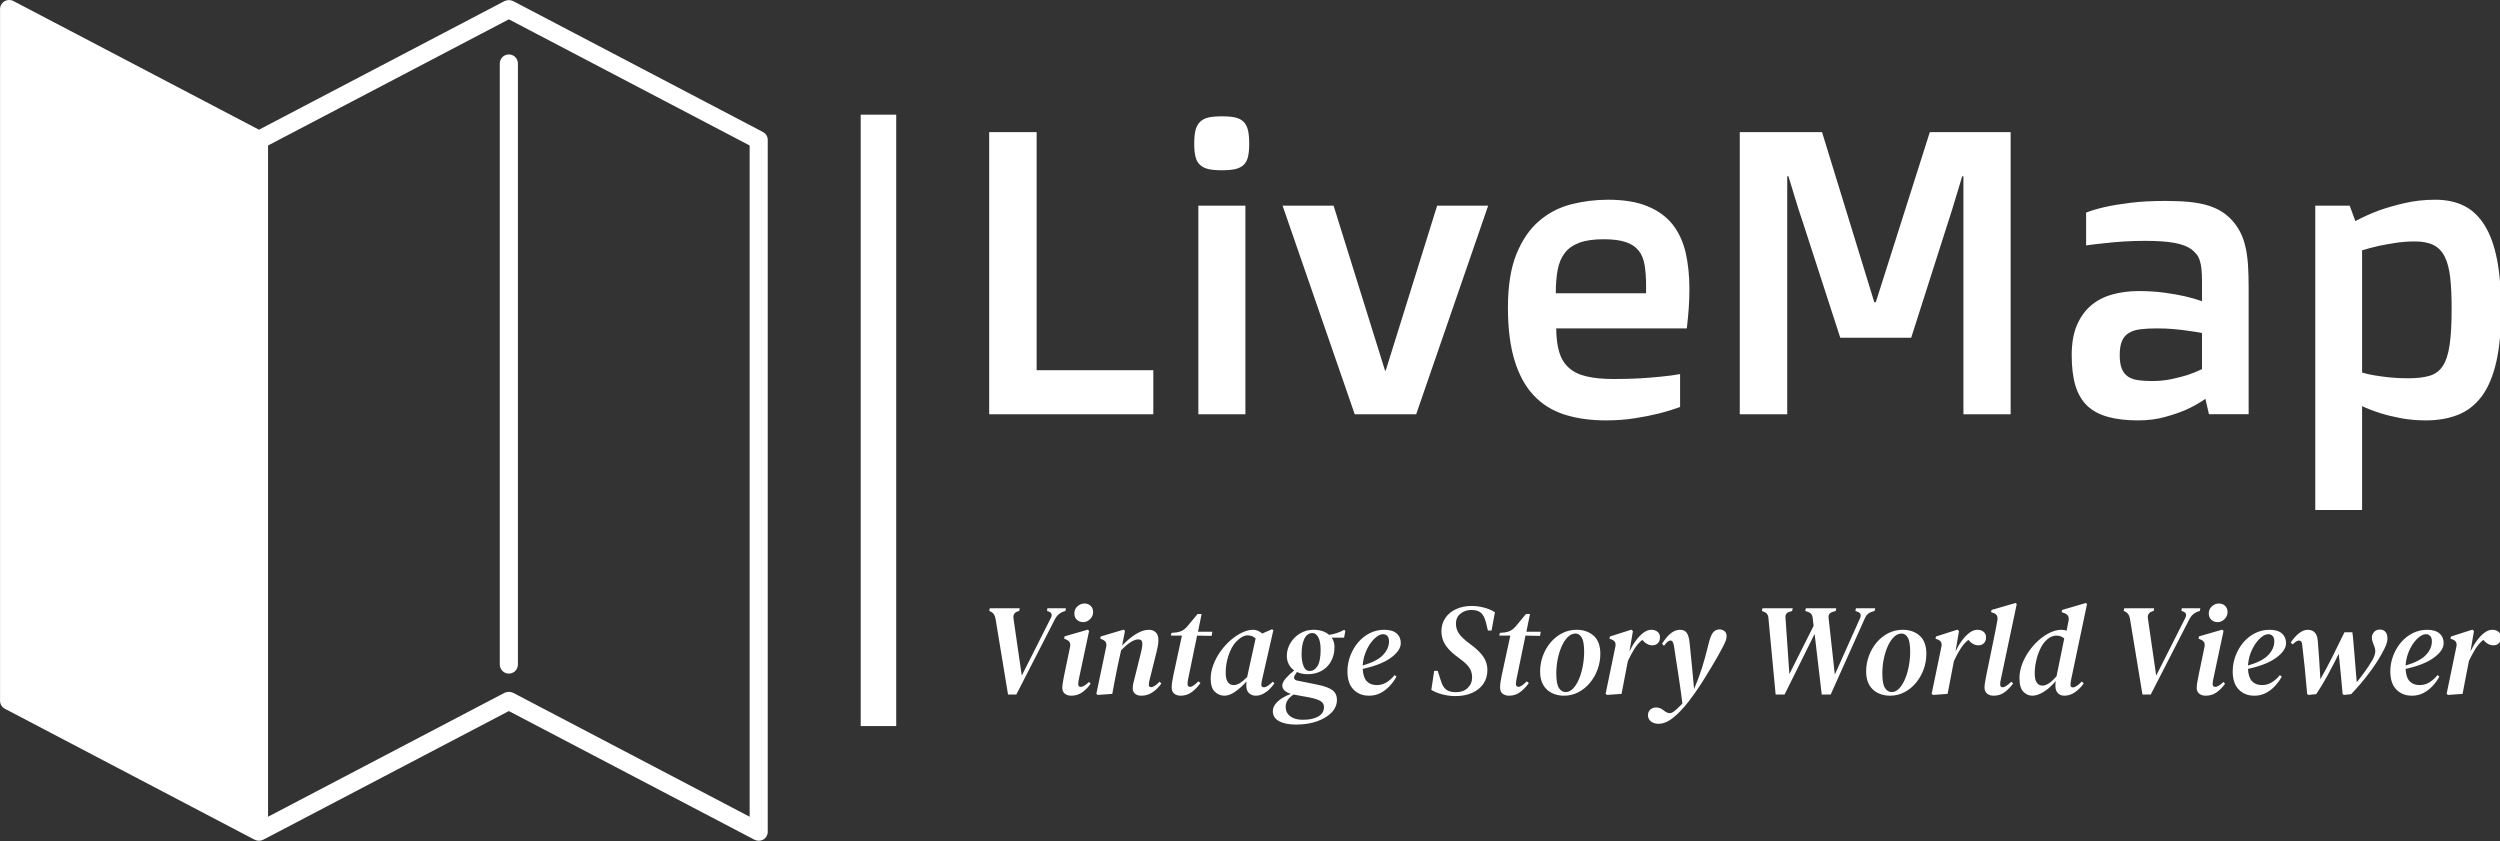 <?xml version='1.0' encoding='UTF-8'?><svg fill='#fff' viewBox='0 0 654 220' xmlns='http://www.w3.org/2000/svg'><rect x="0" y="0" width="654" height="220" fill="#333333" stroke="none"/><rect x='225.16' y='29.999' width='9.29' height='159.94'/><g transform='translate(258.77 30.397)'><svg width='395.52' height='103.02' viewBox='4.44 -36.79 186.71 48.6'><path d='m4.44 0v-34.84h5.86v29.4h14.41v5.44h-20.27zm28.74-30.13q-1 0-1.65-0.14-0.65-0.15-1.05-0.52-0.4-0.36-0.56-1-0.16-0.63-0.16-1.63t0.16-1.65 0.56-1.04 1.05-0.54q0.65-0.14 1.65-0.14t1.64 0.14q0.65 0.15 1.04 0.54t0.54 1.04 0.15 1.65-0.15 1.63q-0.15 0.64-0.54 1-0.39 0.37-1.04 0.52-0.64 0.14-1.64 0.14zm-2.91 30.13v-25.76h5.81v25.76h-5.81zm19.31 0-8.91-25.76h6.3l6.35 20.36h0.09l6.35-20.36h6.3l-8.89 25.76h-7.59zm18.92-13.16q0-4.03 1.05-6.62 1.05-2.58 2.78-4.07t3.96-2.07q2.22-0.57 4.56-0.57 2.96 0 4.9 0.81 1.94 0.8 3.09 2.25 1.14 1.46 1.61 3.48 0.46 2.03 0.46 4.47 0 1.15-0.08 2.37-0.09 1.22-0.24 2.51h-16.13q0.02 1.74 0.37 2.92 0.36 1.19 1.18 1.93 0.81 0.75 2.17 1.07 1.35 0.33 3.38 0.33 1.71 0 3.2-0.08 1.49-0.09 2.61-0.21 1.32-0.12 2.39-0.32v4.06q-1.24 0.46-2.71 0.83-1.24 0.31-2.9 0.57t-3.54 0.26q-2.88 0-5.13-0.72t-3.8-2.37-2.36-4.31q-0.82-2.66-0.82-6.52zm5.91-1.78h11.15v-0.93q0-1.46-0.18-2.55t-0.74-1.79q-0.57-0.71-1.59-1.05-1.03-0.35-2.74-0.35-1.83 0-2.99 0.43t-1.8 1.27q-0.65 0.84-0.88 2.09-0.23 1.24-0.23 2.88zm22.72 14.94v-34.84h10.16l6.45 21h0.19l6.67-21h9.98v34.84h-5.83v-29.39h-0.15l-0.66 2.19q-0.27 0.93-0.59 1.94-0.31 1.02-0.56 1.75l-4.49 14.06h-8.76l-4.59-14.16q-0.25-0.73-0.57-1.72-0.31-0.99-0.58-1.89-0.32-1.05-0.66-2.17h-0.15v29.39h-5.86zm40.99-7.3q0-2.2 0.65-3.71t1.76-2.44 2.61-1.34q1.5-0.42 3.23-0.42 1.76 0 3.19 0.2 1.43 0.19 2.48 0.43 1.19 0.27 2.17 0.62v-2.4q0-0.9-0.06-1.52-0.06-0.63-0.21-1.09-0.14-0.46-0.4-0.78t-0.62-0.61q-0.78-0.56-2.15-0.81-1.37-0.24-3.57-0.24-1.39 0-2.69 0.08-1.31 0.09-2.33 0.21-1.2 0.12-2.28 0.27v-4.05q0.98-0.39 2.42-0.71 1.22-0.27 3.05-0.5t4.35-0.23q1.68 0 2.99 0.13 1.31 0.14 2.31 0.45 1 0.32 1.77 0.83 0.77 0.52 1.38 1.27 0.51 0.64 0.85 1.35 0.34 0.7 0.56 1.66 0.22 0.95 0.31 2.18 0.08 1.23 0.08 2.87v15.6h-4.9l-0.44-1.9q-1.08 0.75-2.37 1.34-1.13 0.49-2.63 0.9-1.5 0.42-3.3 0.42-2.2 0-3.76-0.44-1.57-0.44-2.56-1.39-0.98-0.96-1.44-2.49-0.45-1.54-0.45-3.74zm5.93 0q0 1.07 0.27 1.71 0.27 0.63 0.78 0.96 0.52 0.33 1.26 0.43 0.75 0.1 1.7 0.1 1.24 0 2.35-0.23 1.12-0.24 1.97-0.5 0.98-0.32 1.83-0.74v-4.46q-0.78-0.15-1.68-0.27-0.78-0.12-1.77-0.21t-2.09-0.09q-1.22 0-2.09 0.11-0.86 0.11-1.43 0.47-0.56 0.35-0.83 1t-0.27 1.72zm29.93 6.3v12.84h-5.78v-37.6h4.25l0.7 1.91q1.35-0.73 2.93-1.32 1.37-0.49 3.14-0.9 1.77-0.42 3.82-0.42t3.57 0.77q1.51 0.77 2.52 2.42 1.02 1.64 1.52 4.22t0.5 6.19q0 3.83-0.6 6.44-0.6 2.62-1.78 4.22-1.19 1.6-2.92 2.29-1.73 0.7-4 0.7-1.64 0-3.07-0.27t-2.5-0.61q-1.25-0.39-2.3-0.88zm0-19.24v15.09q0.71 0.22 1.59 0.36 0.76 0.13 1.8 0.24 1.03 0.11 2.33 0.11 1.58 0 2.62-0.31 1.04-0.3 1.64-1.23t0.84-2.63q0.24-1.69 0.24-4.45 0-2.27-0.18-3.85-0.18-1.57-0.68-2.56t-1.39-1.43q-0.9-0.44-2.29-0.44-1.27 0-2.44 0.19-1.17 0.18-2.07 0.37-1.08 0.25-2.01 0.54z'/></svg><g transform='translate(0 127.34)'><svg width='395.52' height='31.811' viewBox='4.1 -35.1 583.69 46.95'><path d='m14.55 0.25h-3.2l-4.85-29.4q-0.35-2-2.15-2.8l-0.25-0.05 0.2-1.05h11.55l-0.15 1-0.6 0.2q-1.95 0.65-1.65 2.7l3.2 22.1 11.25-22.3q0.95-1.9-1.1-2.55l-0.4-0.15 0.15-1h7.15l-0.2 1.05-0.55 0.15q-2.2 0.7-3.35 2.75l-15.05 29.35zm25.8-27.95q-1.4 0-2.4-0.9t-1-2.45q0-1.65 1.2-2.75t2.7-1.1q1.45 0 2.4 0.92 0.95 0.93 0.95 2.38 0 1.6-1.18 2.75-1.17 1.15-2.67 1.15zm-4.6 28.4q-1.5 0-2.48-0.78-0.97-0.77-0.97-2.27 0-0.85 0.2-2.05t0.45-2.45l2.35-11.3q0.45-2.1-1.55-2.85l-0.7-0.3 0.1-0.9 9-2.6 0.5 0.5-3.8 17.85q-0.2 0.85-0.3 1.47-0.1 0.63-0.1 1.18 0 1.1 1 1.1 1.2 0 3.15-1.9l0.65 0.65q-1.25 1.85-3.13 3.25-1.87 1.4-4.37 1.4zm15.85-0.7-5.65 0.4-0.5-0.45 3.8-18.15q0.45-2-1.5-2.8l-0.75-0.3 0.1-0.85 8.85-2.65 0.55 0.5-1.1 5.65q2.6-2.75 5.3-4.43 2.7-1.67 5.05-1.67 1.59 0 2.62 0.97 1.03 0.98 1.03 2.98 0 1.1-0.2 2.23-0.2 1.12-0.5 2.32l-2.55 10.25q-0.2 0.8-0.33 1.37-0.12 0.58-0.12 0.98 0 1.05 0.85 1.05 1.29 0 3.29-2.1l0.71 0.7q-1.25 1.85-3.25 3.27-2 1.43-4.45 1.43-1.55 0-2.45-0.75t-0.9-2.05q0-1.05 0.25-2.13 0.25-1.07 0.59-2.32l1.96-7.9q0.4-1.5 0.65-2.7t0.25-2.15q0-1-0.43-1.38-0.43-0.37-1.12-0.37-1.2 0-2.88 1.02-1.67 1.03-3.77 3.23l-1.35 6.15q-0.55 2.65-1.05 5.3t-1 5.35zm26.44 0.7q-1.55 0-2.52-0.78-0.98-0.77-0.98-2.32 0-1.9 0.6-4.6l3.35-15.5h-4.25l0.2-1.05 2-0.2q2.55-0.35 4.2-2.4l3.9-4.7h1.55l-1.4 6.85h5.55l-0.3 1.6-5.6-0.1-3.3 16q-0.2 0.9-0.3 1.57-0.1 0.68-0.1 1.13 0 0.5 0.3 0.8t0.7 0.3q1.05 0 3.2-2.15l0.8 0.65q-1.25 1.85-3.17 3.37-1.93 1.53-4.43 1.53zm16.85 0q-2.05 0-3.67-1.5-1.63-1.5-1.63-5.1 0-2.65 1.03-5.35 1.02-2.7 2.75-5.13 1.72-2.42 3.87-4.3 2.15-1.87 4.43-2.97 2.27-1.1 4.32-1.1 1 0 1.88 0.4 0.87 0.4 1.62 1.05l3.75-1.65 0.55 0.35-4.25 18.65q-0.4 1.6-0.4 2.35 0 1.05 1 1.05 0.7 0 1.55-0.58 0.85-0.57 1.9-1.57l0.6 0.6q-0.75 1.15-1.85 2.25t-2.47 1.82q-1.38 0.73-2.88 0.73-1.55 0-2.6-0.98-1.05-0.97-1.05-3.02 0-0.7 0.1-1.5-2.05 2.3-4.3 3.9t-4.25 1.6zm0.5-8.9q0 2.55 0.83 3.67 0.82 1.13 2.22 1.13 1.2 0 2.45-0.77 1.25-0.78 2.8-2.33 0.05-0.3 0.15-0.8l3.1-14.1q-0.65-0.65-1.5-0.93-0.85-0.27-1.6-0.27-2.05 0-4.5 2.55-1.75 1.9-2.85 5.17-1.1 3.28-1.1 6.68zm27.15 20.05q-4.1 0-6.53-1.3-2.42-1.3-2.42-3.85 0-1.5 1.02-2.8 1.03-1.3 2.63-2.3t3.3-1.6q-1.55-0.5-2.43-1.3-0.87-0.8-0.87-1.95 0-1.2 1.35-2.75t3.25-3.05q-1.4-1-2.13-2.45-0.72-1.45-0.72-3.15 0-2.7 1.4-5t3.72-3.7q2.33-1.4 5.18-1.4 3.75 0 6 1.95 3.1-0.4 5.85-1.95l0.45 0.45-0.5 2.6h-4.75q1.05 1.55 1.05 3.6 0 3.1-1.3 5.47-1.3 2.38-3.63 3.7-2.32 1.33-5.42 1.33-2.35 0-4.15-0.85l-0.8 1.25q-0.45 0.65-0.25 1.25t1.1 0.8l7.9 1.6q4.15 0.85 5.82 2.17 1.68 1.33 1.68 3.68 0 2.75-2.08 4.9-2.07 2.15-5.62 3.4t-8.1 1.25zm5.35-20.7q1.75 0 2.95-1.9t1.2-6.35q0-3.05-0.9-4.73-0.9-1.67-2.25-1.67-2.1 0.05-3.15 2.27-1.05 2.23-1.05 5.88 0 2.7 0.75 4.62 0.75 1.93 2.45 1.88zm-9.35 13.85q0 2.3 1.77 3.65 1.78 1.35 4.83 1.35 3.85 0 6.02-1.3 2.18-1.3 2.18-3.6 0-1.45-1.25-2.27-1.25-0.83-4.45-1.48l-6.05-1.1q-1.4 0.9-2.23 2.08-0.82 1.17-0.82 2.67zm32.2-4.3q-3.71 0-6.03-2.4t-2.32-6.95q0-3.15 1.1-6.05t3.02-5.18q1.93-2.27 4.52-3.57 2.61-1.3 5.61-1.3 3.1 0 4.72 1.4 1.63 1.4 1.63 3.75 0 2.85-3.78 5.62-3.77 2.78-10.93 4.33 0.16 3.25 1.56 4.75t3.85 1.5q2.2 0 3.95-1.15t2.95-2.7l0.75 0.55q-1 1.9-2.58 3.6-1.57 1.7-3.57 2.75t-4.45 1.05zm5.4-23.75q-1.15 0-2.45 0.97-1.3 0.98-2.48 2.65-1.18 1.68-1.97 3.85-0.8 2.18-0.96 4.63 5.61-1.65 7.88-4.1 2.28-2.45 2.28-5.2 0-1.45-0.66-2.13-0.64-0.67-1.64-0.67zm27.94 23.9q-2.5 0-5.02-0.65-2.53-0.65-4.28-1.75l1.1-7.35h1.35l1.25 3.85q0.7 2.35 2 3.37 1.3 1.03 3.75 1.03 2.9 0 4.6-1.65t1.7-4.1q0-1.25-0.4-2.38-0.4-1.12-1.5-2.35-1.1-1.22-3.25-2.77-2.65-1.9-4.13-3.63-1.47-1.72-2.02-3.37t-0.55-3.3q0-2.9 1.5-5.1t4.15-3.43q2.65-1.22 6.05-1.22 2.35 0 4.8 0.65t4.15 1.8l-1.3 7.05h-1.4l-0.8-3.25q-0.65-2.5-1.9-3.6t-3.7-1.1q-2.4 0-4.17 1.4-1.78 1.4-1.78 3.9 0 2.05 1.13 3.75 1.12 1.7 4.02 3.85 4 2.9 5.5 5.25t1.5 5q0 3.1-1.57 5.37-1.58 2.28-4.36 3.5-2.77 1.23-6.42 1.23zm20.75-0.15q-1.55 0-2.53-0.78-0.97-0.77-0.97-2.32 0-1.9 0.6-4.6l3.35-15.5h-4.25l0.2-1.05 2-0.2q2.55-0.35 4.2-2.4l3.9-4.7h1.55l-1.4 6.85h5.55l-0.3 1.6-5.6-0.1-3.3 16q-0.2 0.9-0.3 1.57-0.1 0.68-0.1 1.13 0 0.5 0.3 0.8t0.7 0.3q1.05 0 3.2-2.15l0.8 0.65q-1.25 1.85-3.18 3.37-1.92 1.53-4.42 1.53zm21.2 0q-2.55 0-4.65-1t-3.35-3.08q-1.25-2.07-1.25-5.22 0-3.2 1.07-6.1 1.08-2.9 3-5.18 1.93-2.27 4.5-3.57 2.58-1.3 5.53-1.3 3.95 0 6.55 2.27 2.6 2.28 2.6 7.03 0 3.15-1.08 6.05-1.07 2.9-2.97 5.17-1.9 2.28-4.45 3.6-2.55 1.33-5.5 1.33zm0.6-1.4q1.6 0 2.9-1.38 1.3-1.37 2.25-3.62t1.47-5.03q0.53-2.77 0.53-5.52 0-3.95-0.93-5.5-0.92-1.55-2.37-1.55-1.6 0-2.98 1.32-1.37 1.33-2.37 3.58t-1.55 4.97q-0.55 2.73-0.55 5.53 0 4.05 1.02 5.63 1.03 1.57 2.58 1.57zm21.59 0.7-5.65 0.4-0.5-0.45 3.75-18.1q0.25-1.2-0.15-1.88-0.4-0.67-1.4-1.02l-0.7-0.25 0.15-0.85 8.3-2.65 0.6 0.55-1.35 7.85q1.1-2.3 2.5-4.2t2.93-3.03q1.52-1.12 3.02-1.12t2.43 0.8q0.92 0.8 0.92 2.1 0 1.4-0.8 2.25t-2.15 0.85q-2.1 0-3.9-2.1-1.8 1.45-3.1 3.57-1.3 2.13-2.45 4.58l-0.4 2.05q-0.5 2.65-1.02 5.3-0.53 2.65-1.03 5.35zm14.25 11.55q-1.7 0-2.87-0.9-1.18-0.9-1.18-2.45 0-1.3 0.9-2.12 0.9-0.83 2.25-0.83 0.75 0 1.45 0.25t1.45 0.85q1 0.85 1.95 1.05t2-0.6q0.7-0.55 1.35-1.15t1.35-1.3q0.3-0.3 0.6-0.65-0.65-5.15-1.37-9.85-0.73-4.7-1.53-9.95-0.25-2-0.47-2.95-0.23-0.95-0.53-1.25t-0.7-0.3q-0.5 0-1.1 0.45t-1.4 1.6l-0.75-0.8q3.3-5.4 6.9-5.4 1.85 0 2.67 1.25 0.83 1.25 1.08 4 0.5 4.75 0.9 8.95t0.8 8.65q1.8-4.15 3.08-8.2 1.27-4.05 2.47-9 0.8-3.4 1.78-4.6 0.97-1.2 2.52-1.2 1.05 0 1.87 0.65 0.83 0.65 0.83 1.8 0 1.2-0.45 2.25t-1.3 2.65q-0.8 1.5-1.75 3.2t-2.25 3.85q-1.4 2.25-2.97 4.85-1.58 2.6-3.68 5.55-1.1 1.55-2.37 3.2-1.28 1.65-3.13 3.6-2.1 2.2-4.18 3.53-2.07 1.32-4.22 1.32zm48.7-11.3h-3.45l-2.8-29.65q-0.15-1.8-1.95-2.4l-0.55-0.2 0.2-1.05h11.7l-0.25 1.05-1 0.3q-1.7 0.45-1.55 2.3l1.5 21.75 9.35-18.6-0.35-3.15q-0.2-1.75-1.9-2.3l-0.95-0.3 0.2-1.05h11.75l-0.2 1.05-1.25 0.35q-1.75 0.6-1.5 2.35l2.4 21.85 9.8-21.9q0.7-1.75-1-2.35l-0.85-0.3 0.2-1.05h7.45l-0.25 1.05-1.05 0.3q-1.85 0.55-2.65 2.4l-13.25 29.55h-3.45l-2.75-23.4-11.6 23.4zm40.74 0.45q-2.55 0-4.65-1t-3.35-3.08q-1.25-2.07-1.25-5.22 0-3.2 1.08-6.1 1.07-2.9 3-5.18 1.92-2.27 4.5-3.57 2.57-1.3 5.52-1.3 3.95 0 6.55 2.27 2.6 2.28 2.6 7.03 0 3.15-1.07 6.05-1.08 2.9-2.98 5.17-1.9 2.28-4.45 3.6-2.55 1.33-5.5 1.33zm0.6-1.4q1.6 0 2.9-1.38 1.3-1.37 2.25-3.62t1.48-5.03q0.52-2.77 0.52-5.52 0-3.95-0.92-5.5-0.93-1.55-2.38-1.55-1.6 0-2.97 1.32-1.38 1.33-2.38 3.58t-1.55 4.97q-0.55 2.73-0.55 5.53 0 4.05 1.03 5.63 1.02 1.57 2.57 1.57zm21.6 0.7-5.65 0.4-0.5-0.45 3.75-18.1q0.25-1.2-0.15-1.88-0.4-0.67-1.4-1.02l-0.7-0.25 0.15-0.85 8.3-2.65 0.6 0.55-1.35 7.85q1.1-2.3 2.5-4.2t2.93-3.03q1.52-1.12 3.02-1.12t2.43 0.8q0.92 0.8 0.92 2.1 0 1.4-0.8 2.25t-2.15 0.85q-2.1 0-3.9-2.1-1.8 1.45-3.1 3.57-1.3 2.13-2.45 4.58l-0.4 2.05q-0.5 2.65-1.02 5.3-0.53 2.65-1.03 5.35zm17.8 0.7q-1.6 0-2.58-0.83-0.97-0.82-0.97-2.37 0-0.85 0.22-2.08 0.23-1.22 0.58-3.12l2.95-14.35q0.4-1.8 0.65-3.25t0.6-3.3q0.3-2.1-1.7-2.7l-0.75-0.25 0.15-0.85 9.3-2.7 0.45 0.4-6.05 28.65q-0.2 0.8-0.28 1.4-0.07 0.6-0.07 1 0 1.1 0.95 1.1 1.15 0 3.35-2.15l0.7 0.7q-1.25 1.75-3.1 3.22-1.85 1.48-4.4 1.48zm14.9 0q-1.95 0-3.45-1.53-1.5-1.52-1.5-5.27 0-2.6 0.97-5.25 0.98-2.65 2.65-5.05t3.77-4.28q2.11-1.87 4.4-2.97 2.3-1.1 4.46-1.1 1.04 0 1.95 0.35l0.75-3.85q0.44-2.25-1.66-2.95l-1-0.35 0.16-0.85 9.19-2.7 0.45 0.4-6.05 28.75q-0.15 0.8-0.25 1.35-0.09 0.55-0.09 1.05 0 1.05 0.94 1.05 0.56 0 1.5-0.6 0.95-0.6 1.95-1.7l0.7 0.75q-1.2 1.85-3.2 3.3t-4.25 1.45q-1.59 0-2.52-1t-0.93-2.65q-0.05-0.85 0.11-2-2.05 2.5-4.5 4.07-2.46 1.58-4.55 1.58zm0.94-8.6q0 2.5 0.83 3.6 0.82 1.1 2.12 1.1 1.2 0 2.53-0.88 1.33-0.87 2.97-2.77v-0.1l2.95-14.45q-1.29-1.1-2.95-1.1-1.25 0-2.37 0.6-1.13 0.6-2.08 1.65-1.14 1.25-2.07 3.32-0.93 2.08-1.43 4.45-0.5 2.38-0.5 4.58zm44.8 8.15h-3.2l-4.85-29.4q-0.35-2-2.15-2.8l-0.25-0.05 0.2-1.05h11.55l-0.15 1-0.6 0.2q-1.95 0.65-1.65 2.7l3.2 22.1 11.25-22.3q0.95-1.9-1.1-2.55l-0.4-0.15 0.15-1h7.15l-0.2 1.05-0.55 0.15q-2.2 0.7-3.35 2.75l-15.05 29.35zm25.8-27.95q-1.4 0-2.4-0.9t-1-2.45q0-1.65 1.2-2.75t2.7-1.1q1.45 0 2.4 0.92 0.95 0.93 0.95 2.38 0 1.6-1.18 2.75-1.17 1.15-2.67 1.15zm-4.6 28.4q-1.5 0-2.48-0.78-0.97-0.77-0.97-2.27 0-0.85 0.2-2.05t0.45-2.45l2.35-11.3q0.45-2.1-1.55-2.85l-0.7-0.3 0.1-0.9 9-2.6 0.5 0.5-3.8 17.85q-0.2 0.85-0.3 1.47-0.1 0.63-0.1 1.18 0 1.1 1 1.1 1.2 0 3.15-1.9l0.65 0.65q-1.25 1.85-3.13 3.25-1.87 1.4-4.37 1.4zm18.79 0q-3.7 0-6.02-2.4-2.33-2.4-2.33-6.95 0-3.15 1.1-6.05t3.03-5.18q1.93-2.27 4.52-3.57 2.6-1.3 5.6-1.3 3.1 0 4.73 1.4 1.62 1.4 1.62 3.75 0 2.85-3.77 5.62-3.77 2.78-10.93 4.33 0.16 3.25 1.55 4.75 1.4 1.5 3.86 1.5 2.19 0 3.94-1.15t2.95-2.7l0.75 0.55q-1 1.9-2.57 3.6t-3.57 2.75-4.46 1.05zm5.4-23.75q-1.15 0-2.44 0.97-1.31 0.98-2.48 2.65-1.18 1.68-1.98 3.85-0.79 2.18-0.95 4.63 5.6-1.65 7.88-4.1t2.28-5.2q0-1.45-0.66-2.13-0.65-0.67-1.65-0.67zm18.5 23.15-3 0.3-0.5-0.35q-0.45-5.45-0.92-10.03-0.48-4.57-0.98-8.82-0.1-1.15-0.45-1.48-0.35-0.32-0.85-0.32-0.9 0-2.4 1.5l-0.75-0.75q3.4-4.9 6.55-4.9 3.55 0 3.9 4.25 0.25 3.15 0.53 7.07 0.27 3.93 0.47 7.78 2.35-4.15 4.65-8.7t4.65-9.45h3.05q0.2 1.3 0.4 3.72 0.2 2.43 0.45 5.3 0.25 2.88 0.45 5.6 0.2 2.73 0.4 4.68 1.9-2.4 3.3-4.35t2.85-4.4q0.7-1.25 0.93-2.45 0.22-1.2-0.23-2.45l-0.7-1.85q-0.75-2.05 0.18-3.45 0.92-1.4 2.47-1.4t2.3 0.92q0.75 0.93 0.75 2.53 0 1.1-0.5 2.45t-1.9 3.8q-1.85 3.35-4.85 7.32-3 3.98-6.75 7.93l-2.8 0.3-0.5-0.35q-0.35-3.85-0.7-7.58-0.35-3.72-0.8-7.97-1.85 3.8-4.1 7.95t-4.6 7.65zm36.95 0.6q-3.7 0-6.03-2.4-2.32-2.4-2.32-6.95 0-3.15 1.1-6.05t3.02-5.18q1.93-2.27 4.53-3.57t5.6-1.3q3.1 0 4.72 1.4 1.63 1.4 1.63 3.75 0 2.85-3.78 5.62-3.77 2.78-10.92 4.33 0.15 3.25 1.55 4.75t3.85 1.5q2.2 0 3.95-1.15t2.95-2.7l0.75 0.55q-1 1.9-2.58 3.6-1.57 1.7-3.57 2.75t-4.45 1.05zm5.4-23.75q-1.15 0-2.45 0.97-1.3 0.98-2.48 2.65-1.17 1.68-1.97 3.85-0.8 2.18-0.95 4.63 5.6-1.65 7.87-4.1 2.28-2.45 2.28-5.2 0-1.45-0.65-2.13-0.65-0.67-1.65-0.67zm14.15 23.05-5.65 0.4-0.5-0.45 3.75-18.1q0.25-1.2-0.15-1.88-0.4-0.67-1.4-1.02l-0.7-0.25 0.15-0.85 8.3-2.65 0.6 0.55-1.35 7.85q1.1-2.3 2.5-4.2t2.92-3.03q1.53-1.12 3.03-1.12t2.42 0.8q0.93 0.8 0.93 2.1 0 1.4-0.8 2.25t-2.15 0.85q-2.1 0-3.9-2.1-1.8 1.45-3.1 3.57-1.3 2.13-2.45 4.58l-0.4 2.05q-0.5 2.65-1.03 5.3-0.52 2.65-1.02 5.35z'/></svg></g></g><svg width='200.84' height='219.94' viewBox='7.67 3.65 84.65 92.7'><path d='m36.744 96.21-0.05 0.03c-0.05 0.02-0.09 0.03-0.14 0.05 0.07-0.02 0.13-0.05 0.19-0.08z'/><path d='m91.785 18.201-27.55-14.44c-0.02-0.01-0.05-0.01-0.08-0.02-0.06-0.03-0.13-0.05-0.2-0.06-0.06-0.01-0.12-0.02-0.18-0.02s-0.12 0.01-0.18 0.02c-0.07 0.01-0.14 0.03-0.2 0.06-0.03 0.01-0.06 0.01-0.08 0.02l-27.09 14.19-27.08-14.19c-0.31-0.16-0.69-0.15-0.98 0.03-0.3 0.18-0.49 0.51-0.49 0.86v76.27c0 0.37 0.21 0.71 0.54 0.88l27.48 14.41h0.01c0.06 0.03 0.13 0.06 0.19 0.08 0.03 0.01 0.05 0.02 0.08 0.03 0.08 0.02 0.17 0.03 0.25 0.03 0.09 0 0.17-0.01 0.25-0.03 0.03-0.01 0.06-0.02 0.08-0.03 0.07-0.02 0.13-0.05 0.19-0.08l27.03-14.16 27.09 14.19c0.14 0.07 0.3 0.11 0.46 0.11 0.18 0 0.36-0.05 0.52-0.14 0.3-0.18 0.48-0.51 0.48-0.86v-76.27c0-0.37-0.21-0.71-0.54-0.88zm-1.46 75.5-26.09-13.67c-0.02-0.01-0.05-0.01-0.08-0.02-0.06-0.03-0.13-0.05-0.2-0.06-0.06-0.01-0.12-0.02-0.18-0.02s-0.12 0.01-0.18 0.02c-0.07 0.01-0.14 0.03-0.2 0.06-0.03 0.01-0.06 0.01-0.08 0.02l-26.09 13.67v-74.01l26.55-13.91 26.55 13.91v74.01z'/><path d='m64.775 10.651v66.27c0 0.55-0.45 1-1 1s-1-0.45-1-1v-66.27c0-0.55 0.45-1 1-1s1 0.45 1 1z'/></svg></svg>
